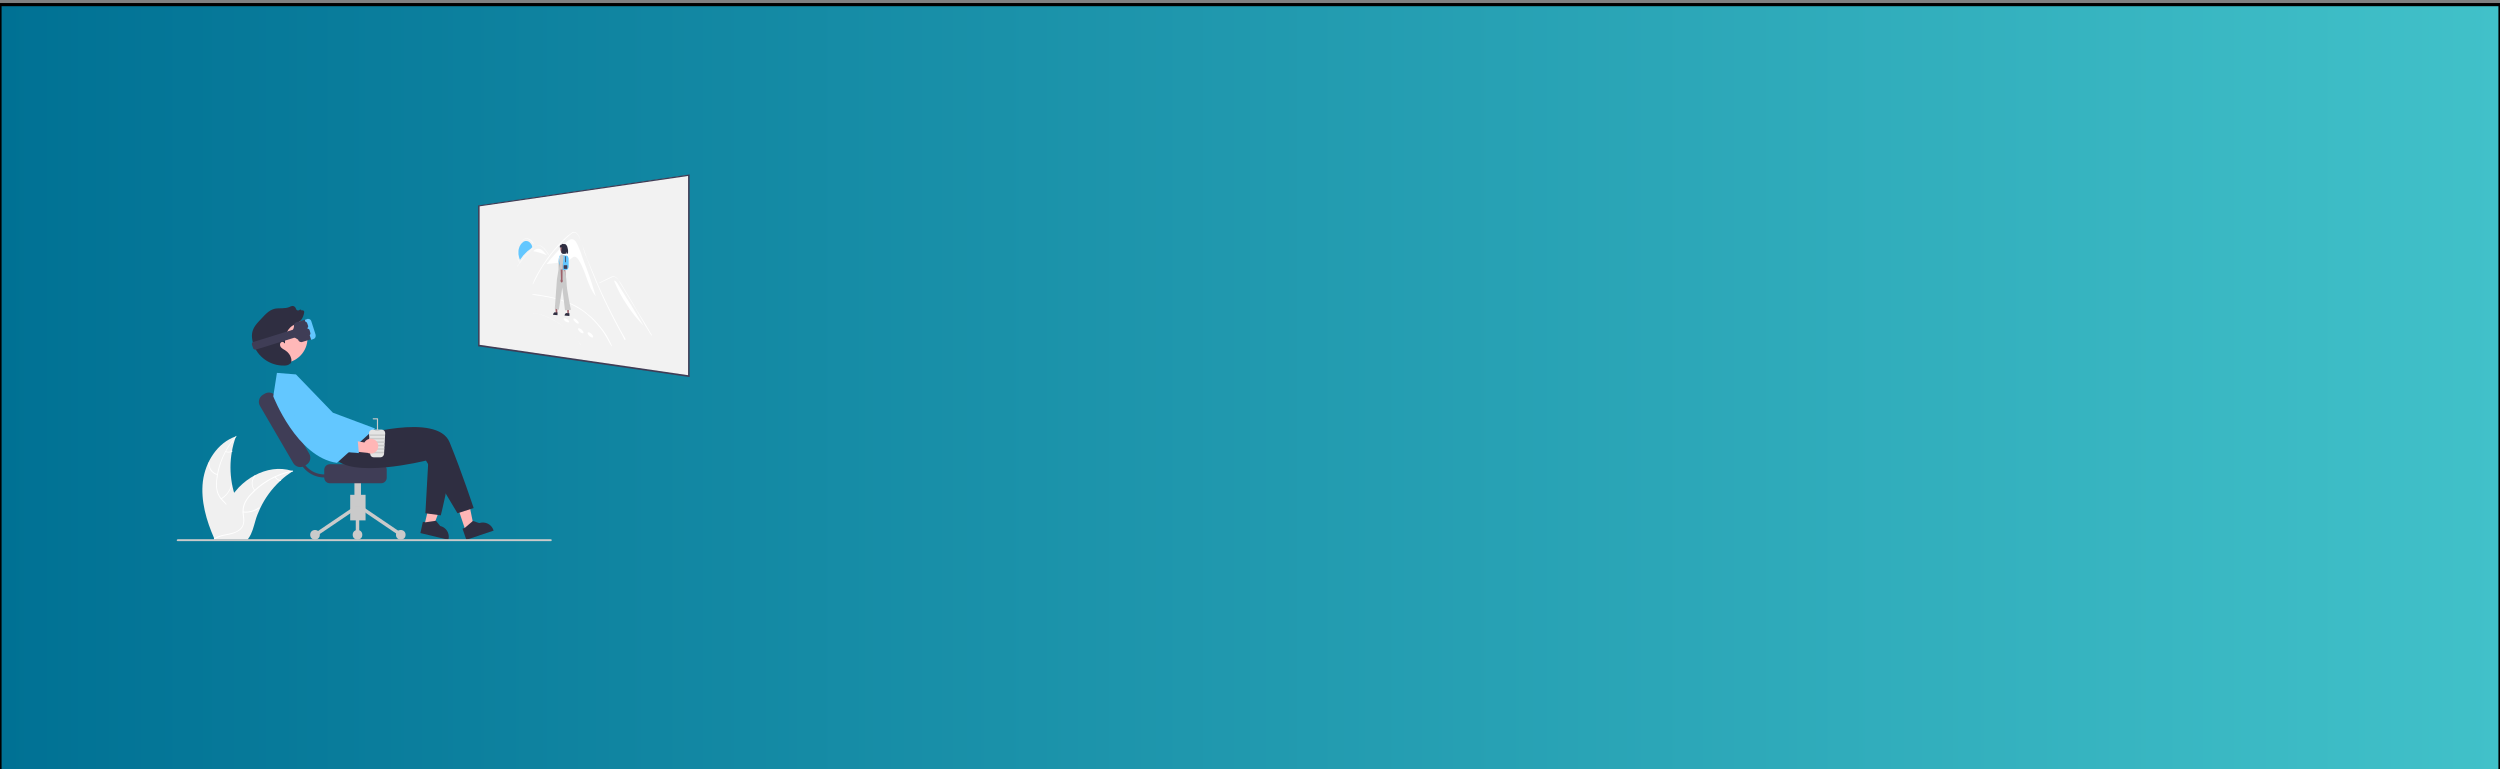 <?xml version="1.0" encoding="utf-8"?>
<!-- Generator: Adobe Illustrator 24.0.1, SVG Export Plug-In . SVG Version: 6.00 Build 0)  -->
<svg version="1.1" id="Layer_1" xmlns="http://www.w3.org/2000/svg" xmlns:xlink="http://www.w3.org/1999/xlink" x="0px" y="0px"
	 viewBox="0 0 1300 400" style="enable-background:new 0 0 1300 400;" xml:space="preserve">
<rect x="0" y="0" width="1300" height="400" fill="#808080" stroke="none"/>
<style type="text/css">
	.st0{fill:url(#SVGID_1_);stroke:#000000;stroke-width:1.645;stroke-miterlimit:10;}
	.st1{fill:#F0F0F0;}
	.st2{fill:#FFFFFF;}
	.st3{fill:#FFB6B6;}
	.st4{fill:#2F2E41;}
	.st5{fill:#CACACA;}
	.st6{fill:#3F3D56;}
	.st7{fill:#63C7FF;}
	.st8{fill:#FFB8B8;}
	.st9{fill:#E4E4E4;}
	.st10{fill:#F2F2F2;}
	.st11{fill:#9E616A;}
	.st12{opacity:0.2;enable-background:new    ;}
</style>
<linearGradient id="SVGID_1_" gradientUnits="userSpaceOnUse" x1="0" y1="594.371" x2="1300" y2="594.371" gradientTransform="matrix(1 0 0 1 0 -392)">
	<stop  offset="0" style="stop-color:#007194"/>
	<stop  offset="1" style="stop-color:#41C1C9"/>
</linearGradient>
<rect y="2.4" class="st0" width="1300" height="400"/>
<path class="st1" d="M105.5,250.3c1.3-10.1,7.5-20.1,17.2-23.4c-3.8,10.4-3.8,21.9,0,32.3c1.5,4,3.6,8.3,2.2,12.4
	c-0.9,2.5-3,4.5-5.4,5.7c-2.4,1.2-5,1.8-7.6,2.3l-0.5,0.4C107.3,270.7,104.3,260.4,105.5,250.3z"/>
<path class="st2" d="M122.9,227c-5.6,6.3-9.1,14.2-10,22.7c-0.2,1.8-0.2,3.6,0.2,5.4c0.4,1.7,1.3,3.3,2.5,4.6
	c1.1,1.2,2.4,2.3,3.2,3.8c0.8,1.5,0.9,3.3,0.3,5c-0.7,2-2.1,3.7-3.5,5.2c-1.6,1.7-3.2,3.5-3.9,5.8c-0.1,0.3-0.5,0.1-0.4-0.1
	c1.2-4,5-6.3,6.9-9.9c0.9-1.7,1.2-3.6,0.4-5.4c-0.7-1.6-2-2.7-3.2-3.9c-1.2-1.2-2.1-2.8-2.6-4.4c-0.4-1.8-0.6-3.6-0.4-5.4
	c0.3-4.1,1.3-8.1,2.9-11.9c1.8-4.3,4.3-8.3,7.4-11.8C122.8,226.5,123.1,226.8,122.9,227L122.9,227z"/>
<path class="st2" d="M113,247c-2.9-0.7-4.8-3.4-4.6-6.3c0-0.3,0.5-0.3,0.5,0c-0.2,2.7,1.6,5.2,4.3,5.9
	C113.4,246.6,113.3,247,113,247L113,247z"/>
<path class="st2" d="M114.9,259.2c2.5-1.5,4.4-3.9,5.2-6.7c0.1-0.3,0.5-0.1,0.4,0.1c-0.9,2.9-2.8,5.4-5.4,7
	C114.8,259.7,114.6,259.3,114.9,259.2L114.9,259.2z"/>
<path class="st2" d="M117.4,234.6c1,0.5,2.3,0.4,3.2-0.2c0.2-0.2,0.4,0.3,0.2,0.4c-1.1,0.7-2.4,0.7-3.6,0.2c-0.1,0-0.2-0.2-0.1-0.3
	C117.1,234.6,117.3,234.6,117.4,234.6L117.4,234.6z"/>
<path class="st1" d="M152.3,245c-0.2,0.1-0.3,0.2-0.5,0.3c-2,1.3-4,2.8-5.8,4.5c-0.1,0.1-0.3,0.3-0.4,0.4c-4.3,4-7.8,8.8-10.3,14.1
	c-1,2.1-1.9,4.3-2.5,6.5c-0.9,3.1-1.7,6.5-3.5,9c-0.2,0.3-0.4,0.5-0.6,0.8H112c0,0-0.1,0-0.1-0.1l-0.7,0c0-0.1,0.1-0.2,0.1-0.4
	c0-0.1,0-0.1,0-0.2c0,0,0-0.1,0-0.1c0,0,0,0,0,0c0,0,0-0.1,0-0.1c0.2-0.7,0.3-1.4,0.5-2c0,0,0,0,0,0c1.4-5.2,3.2-10.3,5.7-15
	c0.1-0.1,0.2-0.3,0.2-0.4c1.2-2.1,2.5-4.1,4-6c0.8-1,1.7-2,2.6-3c2.4-2.4,5.1-4.5,8.1-6.1c6-3.2,12.9-4.4,19.3-2.4
	C151.9,244.9,152.1,244.9,152.3,245z"/>
<path class="st2" d="M152.2,245.2c-8.3,1.6-15.9,5.9-21.6,12.1c-1.3,1.3-2.3,2.8-3.1,4.5c-0.7,1.6-1,3.4-0.8,5.2
	c0.2,1.6,0.5,3.3,0.2,5c-0.3,1.7-1.3,3.2-2.8,4.1c-1.8,1.2-3.9,1.7-5.9,2.1c-2.3,0.4-4.7,0.9-6.6,2.3c-0.2,0.2-0.5-0.2-0.3-0.4
	c3.3-2.5,7.8-2,11.5-3.7c1.7-0.8,3.2-2.2,3.6-4.1c0.4-1.7,0-3.4-0.2-5.1c-0.2-1.7,0-3.5,0.6-5.1c0.7-1.7,1.7-3.2,2.9-4.6
	c2.7-3.1,5.9-5.7,9.4-7.8c4-2.4,8.4-4.1,13-5C152.5,244.7,152.5,245.1,152.2,245.2L152.2,245.2z"/>
<path class="st2" d="M132.3,255.1c-1.9-2.3-1.8-5.6,0.1-7.8c0.2-0.2,0.5,0.1,0.3,0.3c-1.8,2.1-1.9,5.2-0.1,7.3
	C132.9,255.1,132.5,255.4,132.3,255.1L132.3,255.1z"/>
<path class="st2" d="M126.5,266c2.9,0.3,5.8-0.5,8.2-2.2c0.2-0.2,0.5,0.2,0.3,0.4c-2.5,1.8-5.5,2.6-8.5,2.3
	C126.1,266.5,126.2,266,126.5,266z"/>
<path class="st2" d="M143.3,247.9c0.5,1,1.5,1.7,2.7,1.8c0.3,0,0.2,0.5-0.1,0.4c-1.3-0.1-2.4-0.9-3-2c-0.1-0.1,0-0.2,0.1-0.3
	C143.1,247.8,143.2,247.8,143.3,247.9L143.3,247.9z"/>
<polygon class="st3" points="242.1,276 246.5,274.5 242.9,256.8 236.4,259 "/>
<path class="st4" d="M240.5,274.9l1.2-0.4l4.2-3.6l3.3,1.1l0,0c3.1-1,6.4,0.6,7.4,3.7l0.1,0.2l-14.2,4.8L240.5,274.9z"/>
<polygon class="st3" points="220.7,273.1 225.2,274.2 231.5,257.2 224.8,255.6 "/>
<path class="st4" d="M219.9,271.3l1.3,0.3l5.5-0.8l2.2,2.7l0,0c3.1,0.7,5.1,3.9,4.3,7l0,0.2l-14.6-3.5L219.9,271.3z"/>
<rect x="182.1" y="257.3" class="st5" width="8" height="13.3"/>
<rect x="197.8" y="260" transform="matrix(0.561 -0.828 0.828 0.561 -137.616 283.572)" class="st5" width="1.8" height="23.2"/>
<rect x="161.8" y="270.7" transform="matrix(0.828 -0.561 0.561 0.828 -122.611 144.209)" class="st5" width="23.2" height="1.8"/>
<circle class="st5" cx="208.4" cy="278.1" r="2.5"/>
<circle class="st5" cx="185.9" cy="278.1" r="2.5"/>
<circle class="st5" cx="163.8" cy="278.1" r="2.5"/>
<rect x="185" y="265.1" class="st5" width="1.8" height="13"/>
<rect x="184.3" y="245.7" class="st5" width="3.4" height="17.6"/>
<path class="st6" d="M168.6,248.4v-4.1c0-1.6,1.3-2.9,2.9-2.9h26.7c1.6,0,2.9,1.3,2.9,2.9v4.1c0,1.6-1.3,2.9-2.9,2.9h-26.7
	C169.9,251.3,168.6,250,168.6,248.4z"/>
<path class="st6" d="M152.5,240.8l-17.3-29.7c-1.2-2-0.5-4.6,1.5-5.8l1-0.6c2-1.2,4.6-0.5,5.8,1.5l17.3,29.7c1.2,2,0.5,4.6-1.5,5.8
	l-1,0.6C156.2,243.5,153.7,242.8,152.5,240.8z"/>
<path class="st6" d="M168.7,248.3c-7.8,0-14.1-6.3-14.1-14.1h1.5c0,6.9,5.6,12.5,12.6,12.5c2.6,0,5.1-0.8,7.2-2.3l0.9,1.2
	C174.5,247.4,171.6,248.3,168.7,248.3z"/>
<path class="st4" d="M184.7,227c0,0,42.6-12.9,49.1,3s12.5,34.2,12.5,34.2l-8.4,2.7l-16.4-27.4c0,0-39.4,9.9-47.7-1.7L184.7,227z"/>
<path class="st7" d="M153.9,194.7l-9.9-0.8l-1.9,12.2c0,0,12.2,31.6,33.1,34.6l19.8-17.9l-21.9-8.2L153.9,194.7z"/>
<circle class="st8" cx="147" cy="175.9" r="12.9"/>
<path class="st4" d="M150.6,189.3c-0.6,0.5-1.5,0.8-2.7,0.8c-7.4,0.2-14.1-4.5-16.3-11.6c-0.5-1.7-1-4.3-0.1-6.8
	c0.6-1.8,1.9-3.3,3-4.5c1-1.1,2-2.2,3-3.2c1.2-1.2,2.7-2.6,4.5-3.2c1.3-0.5,2.8-0.5,4.2-0.5c0.5,0,1,0,1.5-0.1
	c1.2,0,2.4-0.3,3.5-0.9c0.5-0.2,1-0.3,1.5-0.1c0.5,0.2,0.9,0.6,1.1,1.1c0.2,0.5,0.3,0.9,0.9,1.1c0.4,0.1,0.8,0,1.1-0.3
	c0.2-0.1,0.4-0.2,0.6-0.1c0.2,0.1,0.4,0.2,0.4,0.4l0,0.1c0.2-0.2,0.5-0.2,0.8-0.1c0.4,0.1,0.6,0.5,0.6,0.9c-0.2,1.6-0.8,3.1-1.8,4.3
	c-0.7,0.8-1.5,1.5-2.5,2.1l-0.2,0.1l-0.1-0.2c-4.3,1.6-5.6,6.1-5.4,9.8l-0.4,0.1c-0.1-0.2-0.2-0.5-0.4-0.6c-0.3-0.2-0.6-0.2-0.8-0.1
	c-0.6,0.2-1,0.7-1,1.3c0,0.6,0.2,1.2,0.6,1.6c0.4,0.4,1,0.8,1.5,1.1c0.3,0.1,0.5,0.3,0.8,0.5c1.4,0.9,2.5,2.4,2.9,4
	c0.2,0.8,0.3,1.8-0.3,2.7C150.9,189,150.7,189.1,150.6,189.3z"/>
<path class="st4" d="M235.4,234.9c-2,17.1-6.2,33.1-6.2,33.1l-8-1.1l1.8-32.3"/>
<path class="st6" d="M156.7,177.9c-0.8,0-1.5-0.5-1.7-1.3c-5.2-2.7-2.4-4.6-2.1-6.8c-0.3-0.9,0.2-1.9,1.2-2.2c0,0,0,0,0,0l5.3-1.6
	c0.9-0.3,1.9,0.2,2.2,1.2l2.1,6.8c0.3,0.9-0.2,1.9-1.2,2.2l-5.3,1.6C157.1,177.9,156.9,177.9,156.7,177.9z"/>
<path class="st7" d="M160.2,165.8c0.8,0,1.5,0.5,1.7,1.3l2.2,6.9c0.1,0.5,0.1,1-0.1,1.4c-0.2,0.4-0.6,0.8-1,0.9l-1.2,0.4l-3.3-10.4
	l1.2-0.4C159.8,165.8,160,165.8,160.2,165.8z"/>
<path class="st6" d="M132.7,181.8c-0.5,0-1-0.3-1.1-0.8l-0.6-1.8c-0.2-0.6,0.2-1.3,0.8-1.4c0,0,0,0,0,0l23.9-7.4
	c0.6-0.2,1.3,0.2,1.4,0.8c0,0,0,0,0,0l0.6,1.8c0.2,0.6-0.2,1.3-0.8,1.4l-23.9,7.4C133,181.8,132.9,181.8,132.7,181.8z"/>
<path class="st9" d="M197.9,237.8h-3.6c-1,0-1.7-0.7-1.8-1.7l-0.6-10.8c-0.1-1,0.7-1.8,1.7-1.9c0,0,0.1,0,0.1,0h4.8
	c1,0,1.8,0.8,1.8,1.8c0,0,0,0.1,0,0.1l-0.6,10.8C199.6,237,198.8,237.8,197.9,237.8z"/>
<polygon class="st5" points="200.2,225.9 200.1,226.7 192.1,226.7 192.1,225.9 "/>
<polygon class="st5" points="200.1,227.7 200,228.5 192.2,228.5 192.2,227.7 "/>
<polygon class="st5" points="200,229.5 199.9,230.3 192.3,230.3 192.3,229.5 "/>
<polygon class="st5" points="199.9,231.3 199.8,232.1 192.4,232.1 192.4,231.3 "/>
<polygon class="st5" points="199.8,233.1 199.7,233.9 192.5,233.9 192.5,233.1 "/>
<polygon class="st5" points="199.7,234.9 199.6,235.7 192.6,235.7 192.6,234.9 "/>
<ellipse class="st5" cx="196.2" cy="223.8" rx="1.3" ry="0.3"/>
<path class="st5" d="M196.3,224.1c-0.2,0-0.3-0.1-0.3-0.3v0v-5.7h-1.9c-0.2,0-0.3-0.1-0.3-0.3c0-0.2,0.1-0.3,0.3-0.3h2.2
	c0.2,0,0.3,0.1,0.3,0.3v0v6C196.6,224,196.5,224.1,196.3,224.1C196.3,224.1,196.3,224.1,196.3,224.1z"/>
<path class="st3" d="M195.3,229c-1.6-1.3-4-1.1-5.4,0.5c-0.1,0.2-0.3,0.4-0.4,0.6l-13.4-2.4l2.8,6.5l12.3,1.3
	c1.9,0.9,4.2,0.1,5.1-1.8C197.1,232.1,196.7,230.1,195.3,229L195.3,229z"/>
<path class="st7" d="M186.6,235.6l-24.5-1.9l0-0.1c-0.1-0.2-9.4-17.8-10.8-21.8c-0.9-2.4-0.8-5.1,0-7.5l0-0.1l0.1,0
	c2.3-1.3,5.3-0.9,7.1,1.1c4.2,4.7,7.3,10.2,9,16.3l1,3.4l17.5,3.9L186.6,235.6z"/>
<path id="af4baad4-c88d-44ba-bf25-f9ac1002d243-406" class="st10" d="M249,107L358.2,91v104.6L249,179.7V107z"/>
<path class="st6" d="M358.6,196.1l-110-16v-73.3l110-16.1V196.1z M249.4,179.3l108.4,15.8V91.5l-108.4,15.8V179.3z"/>
<path id="ff4ff120-a9b9-45f5-a9d3-5a86b5774f09-407" class="st2" d="M300.6,127.9c-0.2-0.4-0.3-0.7-0.5-1.1c-0.2-0.4-0.4-0.7-0.6-1
	c-0.2-0.3-0.4-0.6-0.7-0.8c-0.2-0.2-0.5-0.4-0.8-0.5c-0.3-0.1-0.7-0.1-1-0.1c-0.4,0.1-0.7,0.2-1,0.4c-0.3,0.2-0.7,0.4-1,0.7
	c-0.3,0.3-0.6,0.6-0.9,0.9c-0.9,0.9-1.7,1.7-2.6,2.6c-0.8,0.9-1.7,1.8-2.5,2.7c-0.8,0.9-1.6,1.8-2.4,2.7c-0.8,0.9-1.5,1.8-2.3,2.8
	l0,0.1l1.8-0.2l1.8-0.2l1.8-0.2l1.8-0.2c0.4-0.1,0.9-0.1,1.3-0.2c0.5-0.1,0.9-0.2,1.3-0.3c0.5-0.1,0.9-0.3,1.3-0.5
	c0.4-0.2,0.9-0.5,1.3-0.8c0.2-0.1,0.3-0.3,0.5-0.4c0.2-0.1,0.3-0.3,0.5-0.4c0.2-0.1,0.3-0.2,0.5-0.3c0.2-0.1,0.3-0.1,0.5-0.1
	c0.2,0,0.4,0,0.6,0.1c0.2,0.1,0.4,0.2,0.6,0.4c0.2,0.2,0.4,0.4,0.5,0.5c0.2,0.2,0.3,0.4,0.5,0.7c0.9,1.4,1.7,2.9,2.3,4.5
	c0.7,1.6,1.3,3.3,1.9,5c0.6,1.7,1.3,3.4,2,5c0.7,1.5,1.6,3,2.7,4.3c-0.7-2.3-1.4-4.6-2.1-6.8c-0.7-2.2-1.5-4.4-2.3-6.6
	c-0.8-2.2-1.6-4.3-2.4-6.4C302.3,131.9,301.5,129.9,300.6,127.9L300.6,127.9z"/>
<path id="aabaacff-0bee-43d0-a5f7-3609016c3fe5-408" class="st7" d="M276.8,128.5L276.8,128.5L276.8,128.5L276.8,128.5l-0.1,0.1
	c-0.1,0.1-0.1,0.1-0.2,0.2c-0.1,0.1-0.1,0.1-0.2,0.2c-0.1,0.1-0.1,0.1-0.2,0.2l-0.2,0.2c-0.1,0.1-0.2,0.2-0.4,0.3
	c-0.1,0.1-0.2,0.2-0.4,0.3c-0.1,0.1-0.2,0.2-0.4,0.3c-0.1,0.1-0.2,0.2-0.4,0.3c-0.2,0.2-0.5,0.5-0.7,0.7c-0.2,0.2-0.5,0.5-0.7,0.7
	c-0.2,0.2-0.4,0.5-0.7,0.7c-0.2,0.3-0.4,0.5-0.6,0.8c-0.1,0.1-0.2,0.3-0.3,0.4c-0.1,0.1-0.2,0.3-0.3,0.4c-0.1,0.1-0.2,0.3-0.3,0.4
	c-0.1,0.1-0.2,0.3-0.3,0.4l0,0l0,0l0,0l0,0l0,0l0,0l0,0l0,0c-0.2-0.4-0.4-0.9-0.5-1.4c-0.1-0.5-0.2-1-0.3-1.5c0-0.5,0-1.1,0-1.6
	c0-0.5,0.1-1,0.3-1.6c0.1-0.5,0.3-0.9,0.6-1.4c0.2-0.4,0.5-0.8,0.8-1.1c0.3-0.3,0.6-0.6,0.9-0.8c0.3-0.2,0.7-0.3,1-0.4
	c0.4,0,0.7,0,1.1,0.1c0.4,0.1,0.7,0.3,1,0.5c0.3,0.3,0.6,0.6,0.8,0.9c0.3,0.4,0.5,0.8,0.6,1.3l0,0l0,0l0,0l0,0l0,0.1l0,0.1
	L276.8,128.5L276.8,128.5z"/>
<path id="bb114f98-b27e-4f6c-8dcb-dec1941c81cb-409" class="st2" d="M277.2,162.8c0.4,0,0.8,0.1,1.2,0.2c0.4,0.1,0.8,0.1,1.2,0.2
	c0.4,0.1,0.8,0.2,1.2,0.3s0.8,0.2,1.2,0.4c1.3,0.4,2.5,0.9,3.7,1.5c1.3,0.6,2.5,1.3,3.7,2c1.3,0.8,2.5,1.7,3.7,2.6
	c1.3,1,2.5,2.1,3.6,3.2c0.4,0.4,0.8,0.8,1.2,1.2s0.8,0.8,1.2,1.2c0.4,0.4,0.8,0.9,1.1,1.3c0.4,0.4,0.7,0.9,1.1,1.4l0.1,0.2l0.1,0.2
	l0.1,0.2l0.1,0.2c0,0,0.1,0,0.1,0.1c0,0,0.1,0,0.1,0c0,0,0-0.1,0-0.1c0,0,0-0.1,0-0.1c-0.4-0.5-0.7-0.9-1.1-1.4
	c-0.4-0.5-0.8-0.9-1.1-1.3c-0.4-0.4-0.8-0.9-1.2-1.3c-0.4-0.4-0.8-0.8-1.2-1.2c-0.4-0.4-0.8-0.8-1.2-1.2c-0.4-0.4-0.8-0.7-1.2-1.1
	c-0.4-0.4-0.8-0.7-1.2-1s-0.8-0.7-1.2-1c-0.4-0.3-0.8-0.6-1.2-0.9c-0.4-0.3-0.8-0.6-1.2-0.8c-0.4-0.3-0.8-0.5-1.2-0.8
	c-0.4-0.2-0.8-0.5-1.2-0.7c-0.4-0.2-0.8-0.4-1.2-0.6c-0.4-0.2-0.8-0.4-1.2-0.6c-0.4-0.2-0.8-0.4-1.2-0.5c-0.4-0.2-0.8-0.3-1.2-0.5
	c-0.4-0.1-0.8-0.3-1.2-0.4c-0.4-0.1-0.8-0.2-1.2-0.3c-0.4-0.1-0.8-0.2-1.2-0.3c-0.4-0.1-0.8-0.1-1.2-0.2l-0.2,0l-0.2,0l-0.2,0
	l-0.2,0c0,0,0,0,0,0c0,0,0,0,0,0c0,0,0,0,0,0c0,0,0,0,0,0.1C277.1,162.7,277.1,162.7,277.2,162.8
	C277.1,162.8,277.1,162.8,277.2,162.8C277.1,162.8,277.1,162.8,277.2,162.8C277.2,162.8,277.2,162.8,277.2,162.8L277.2,162.8z"/>
<path id="e686dcc4-3a5c-45d7-a372-f96757b2bc76-410" class="st2" d="M276.8,153.3c0.7,0.1,1.4,0.2,2.2,0.3c0.7,0.1,1.5,0.2,2.2,0.3
	c0.7,0.1,1.5,0.2,2.2,0.4c0.8,0.1,1.5,0.3,2.3,0.4c0.8,0.2,1.5,0.3,2.3,0.5c0.8,0.2,1.6,0.4,2.3,0.6c0.8,0.2,1.6,0.5,2.4,0.8
	c0.8,0.3,1.6,0.6,2.4,0.9c0.7,0.3,1.4,0.6,2.1,0.9c0.7,0.3,1.4,0.7,2.1,1.1c0.7,0.4,1.4,0.8,2.1,1.2c0.7,0.4,1.4,0.9,2.1,1.4
	c0.7,0.5,1.3,1,1.9,1.5s1.3,1.1,1.9,1.7c0.6,0.6,1.2,1.2,1.8,1.8c0.6,0.6,1.2,1.3,1.8,2c0.6,0.7,1.1,1.4,1.7,2.1
	c0.5,0.7,1.1,1.5,1.6,2.3c0.5,0.8,1,1.6,1.5,2.5c0.5,0.9,0.9,1.7,1.4,2.6c0.1,0.1,0.1,0.2,0.2,0.3s0.1,0.2,0.2,0.3
	c0.1,0.1,0.1,0.2,0.2,0.3s0.1,0.2,0.2,0.4c0,0,0,0.1,0.1,0.1c0,0,0.1,0,0.1,0c0,0,0.1-0.1,0.1-0.1c0,0,0-0.1,0-0.1
	c-0.4-0.9-0.8-1.8-1.3-2.7c-0.5-0.9-0.9-1.7-1.4-2.6c-0.5-0.8-1-1.6-1.6-2.4c-0.5-0.8-1.1-1.5-1.7-2.2c-0.6-0.7-1.2-1.4-1.8-2.1
	c-0.6-0.7-1.2-1.3-1.8-1.9c-0.6-0.6-1.2-1.2-1.9-1.7s-1.3-1.1-1.9-1.6c-0.7-0.5-1.4-1-2-1.5c-0.7-0.5-1.4-0.9-2-1.3
	c-0.7-0.4-1.4-0.8-2.1-1.1c-0.7-0.4-1.4-0.7-2.1-1c-0.8-0.3-1.6-0.7-2.4-1c-0.8-0.3-1.6-0.6-2.4-0.8c-0.8-0.3-1.6-0.5-2.3-0.7
	c-0.8-0.2-1.6-0.4-2.3-0.6c-0.8-0.2-1.5-0.3-2.3-0.5c-0.8-0.1-1.5-0.3-2.3-0.4c-0.8-0.1-1.5-0.2-2.2-0.4c-0.7-0.1-1.5-0.2-2.2-0.3
	l-0.3,0l-0.3,0l-0.3,0l-0.3,0c0,0-0.1,0-0.1,0c0,0,0,0.1,0,0.1C276.7,153.1,276.7,153.2,276.8,153.3
	C276.7,153.2,276.8,153.3,276.8,153.3z"/>
<path id="b63e2850-e30b-4f93-aa42-78b25661d067-411" class="st2" d="M324.8,176.8c-0.1-0.2-0.2-0.4-0.3-0.6
	c-0.1-0.2-0.2-0.4-0.3-0.6c-0.1-0.2-0.2-0.4-0.3-0.6c-0.1-0.2-0.2-0.4-0.3-0.6c-0.9-1.7-1.8-3.3-2.7-5c-0.9-1.7-1.7-3.3-2.6-5
	c-0.8-1.6-1.7-3.3-2.5-5c-0.8-1.6-1.6-3.3-2.4-5c-0.5-1.1-1-2.2-1.5-3.4c-0.5-1.1-1-2.2-1.5-3.4c-0.5-1.1-1-2.2-1.4-3.4
	c-0.5-1.1-0.9-2.2-1.4-3.4c-0.2-0.5-0.4-1.1-0.6-1.6c-0.2-0.5-0.4-1.1-0.6-1.6c-0.2-0.5-0.4-1.1-0.6-1.6c-0.2-0.5-0.4-1.1-0.6-1.6
	c-0.2-0.4-0.3-0.8-0.5-1.2c-0.2-0.4-0.3-0.8-0.5-1.2c-0.2-0.4-0.3-0.8-0.4-1.2c-0.1-0.4-0.3-0.8-0.4-1.2c0-0.1-0.1-0.2-0.1-0.4
	c0-0.1-0.1-0.2-0.1-0.4s-0.1-0.2-0.1-0.4l-0.1-0.4c-0.1-0.3-0.2-0.6-0.3-0.8c-0.1-0.3-0.2-0.6-0.3-0.8c-0.1-0.3-0.2-0.6-0.3-0.8
	c-0.1-0.3-0.2-0.5-0.3-0.8c-0.1-0.3-0.2-0.6-0.4-0.9c-0.1-0.3-0.3-0.6-0.4-0.9c-0.1-0.3-0.3-0.6-0.5-0.8c-0.2-0.2-0.4-0.5-0.6-0.7
	c-0.1-0.1-0.2-0.2-0.3-0.2c-0.1-0.1-0.2-0.1-0.3-0.2c-0.1-0.1-0.2-0.1-0.3-0.1c-0.1,0-0.2,0-0.3-0.1c-0.2,0-0.3,0-0.5,0.1
	c-0.2,0-0.3,0.1-0.5,0.2c-0.2,0.1-0.3,0.2-0.5,0.3c-0.1,0.1-0.3,0.2-0.4,0.3c-1,0.9-2.1,1.7-3,2.7c-1,0.9-1.9,1.9-2.9,2.9
	c-0.9,1-1.8,2-2.7,3c-0.9,1-1.7,2.1-2.5,3.2c-0.8,1.1-1.6,2.2-2.4,3.3c-0.8,1.1-1.5,2.3-2.2,3.5c-0.7,1.2-1.4,2.4-2,3.6
	c-0.6,1.2-1.3,2.5-1.9,3.7c0,0,0,0.1-0.1,0.1c0,0-0.1,0-0.1,0c0,0,0-0.1,0-0.1c0,0,0-0.1,0-0.1c0.1-0.2,0.1-0.3,0.2-0.5
	c0.1-0.2,0.1-0.3,0.2-0.5c0.1-0.2,0.1-0.3,0.2-0.5c0.1-0.2,0.1-0.3,0.2-0.5c0.9-1.9,1.9-3.7,3-5.5c1.1-1.8,2.2-3.5,3.4-5.2
	c1.2-1.7,2.4-3.3,3.8-4.9c1.3-1.6,2.7-3.1,4.1-4.5c0.2-0.2,0.5-0.5,0.7-0.7s0.5-0.5,0.7-0.7c0.3-0.2,0.5-0.5,0.8-0.7
	c0.3-0.2,0.5-0.5,0.8-0.7c0.1-0.1,0.3-0.2,0.4-0.3c0.1-0.1,0.3-0.2,0.4-0.3c0.1-0.1,0.3-0.2,0.4-0.3c0.1-0.1,0.3-0.2,0.4-0.3
	c0.1-0.1,0.3-0.2,0.4-0.3c0.1-0.1,0.3-0.2,0.4-0.3c0.1-0.1,0.3-0.1,0.4-0.2c0.1,0,0.3-0.1,0.4-0.1c0.5,0,1,0.1,1.4,0.4
	c0.4,0.4,0.8,0.8,1.1,1.3c0.3,0.6,0.6,1.2,0.8,1.8c0.2,0.6,0.5,1.2,0.6,1.8c0.1,0.2,0.1,0.3,0.2,0.5c0.1,0.2,0.1,0.3,0.2,0.5
	c0.1,0.2,0.1,0.3,0.2,0.5s0.1,0.3,0.2,0.5c0.2,0.7,0.5,1.3,0.7,2s0.5,1.3,0.7,2c0.2,0.7,0.5,1.3,0.7,2s0.5,1.3,0.8,2
	c0.2,0.4,0.3,0.8,0.5,1.2c0.2,0.4,0.3,0.8,0.5,1.2c0.2,0.4,0.3,0.8,0.5,1.2c0.2,0.4,0.3,0.8,0.5,1.2c0.5,1.3,1,2.5,1.6,3.8
	c0.5,1.3,1.1,2.5,1.6,3.8c0.6,1.3,1.1,2.5,1.7,3.8c0.6,1.3,1.2,2.6,1.8,3.8c0.8,1.7,1.6,3.4,2.5,5.1c0.8,1.7,1.7,3.4,2.6,5.1
	c0.9,1.7,1.8,3.4,2.7,5.1c0.9,1.7,1.9,3.4,2.9,5.1c0,0,0,0.1,0,0.1c0,0,0,0.1,0,0.1C325,176.8,325,176.9,324.8,176.8
	C324.9,176.9,324.9,176.8,324.8,176.8z"/>
<path id="be6f29ee-45a1-4b5e-b111-fe61a3bc9058-412" class="st2" d="M285.3,132.1l-0.1-0.1l-0.1-0.1l-0.1-0.1l-0.1-0.1
	c-0.2-0.3-0.4-0.7-0.7-1c-0.2-0.3-0.5-0.7-0.7-1c-0.2-0.3-0.5-0.6-0.8-0.8c-0.3-0.2-0.5-0.5-0.8-0.7c-0.1-0.1-0.3-0.2-0.4-0.2
	c-0.1-0.1-0.3-0.1-0.4-0.2c-0.1,0-0.3-0.1-0.5-0.1c-0.2,0-0.3,0-0.5,0c-0.2,0-0.3,0-0.5,0.1c-0.2,0-0.3,0.1-0.5,0.1
	c-0.2,0.1-0.3,0.1-0.5,0.2c-0.2,0.1-0.3,0.2-0.4,0.3c-0.1,0-0.1,0.1-0.2,0.1c-0.1,0-0.1,0.1-0.2,0.1c-0.1,0.1-0.1,0.1-0.2,0.2
	c-0.1,0.1-0.1,0.1-0.2,0.2c-0.1,0.1-0.1,0.1-0.2,0.2s-0.1,0.1-0.2,0.2c-0.1,0.1-0.1,0.1-0.2,0.2l-0.2,0.2c-0.1,0.1-0.3,0.2-0.4,0.4
	c-0.1,0.1-0.3,0.2-0.4,0.4c-0.1,0.1-0.3,0.3-0.4,0.4c-0.1,0.1-0.3,0.3-0.4,0.4c-0.3,0.3-0.5,0.5-0.8,0.8s-0.5,0.5-0.8,0.8
	s-0.5,0.6-0.7,0.8c-0.2,0.3-0.5,0.6-0.7,0.9c-0.1,0.2-0.2,0.3-0.4,0.5c-0.1,0.2-0.2,0.3-0.4,0.5c-0.1,0.2-0.2,0.3-0.4,0.5
	c-0.1,0.2-0.2,0.3-0.4,0.5c-0.1,0.1-0.2,0.3-0.3,0.4s-0.2,0.3-0.3,0.4c-0.1,0.1-0.2,0.3-0.3,0.5c-0.1,0.2-0.2,0.3-0.3,0.5
	c0,0,0,0-0.1,0c0,0,0,0-0.1,0c0,0,0-0.1,0-0.1c0,0,0-0.1,0-0.1l0.1-0.1l0.1-0.1l0.1-0.1l0.1-0.1c0.1-0.1,0.2-0.2,0.2-0.3
	c0.1-0.1,0.2-0.2,0.2-0.3c0.1-0.1,0.2-0.2,0.2-0.3c0.1-0.1,0.2-0.2,0.2-0.3c0.1-0.2,0.3-0.4,0.4-0.6c0.2-0.2,0.3-0.4,0.5-0.6
	c0.2-0.2,0.3-0.4,0.5-0.6c0.2-0.2,0.3-0.4,0.5-0.6c0.2-0.3,0.5-0.6,0.7-0.9c0.3-0.3,0.5-0.6,0.8-0.8c0.3-0.3,0.5-0.5,0.8-0.8
	c0.3-0.3,0.5-0.5,0.8-0.8c0.1-0.1,0.3-0.3,0.4-0.4c0.1-0.1,0.3-0.3,0.4-0.4c0.1-0.1,0.3-0.2,0.4-0.4c0.1-0.1,0.3-0.2,0.4-0.4
	l0.1-0.1c0,0,0.1-0.1,0.1-0.1c0,0,0.1-0.1,0.1-0.1c0,0,0.1-0.1,0.1-0.1c0.1-0.1,0.2-0.2,0.3-0.2s0.2-0.1,0.3-0.2
	c0.1-0.1,0.2-0.1,0.3-0.2c0.1-0.1,0.2-0.1,0.3-0.2c0.1-0.1,0.3-0.2,0.5-0.2c0.2-0.1,0.3-0.1,0.5-0.1c0.2,0,0.3-0.1,0.5-0.1
	c0.2,0,0.3,0,0.5,0c0.2,0,0.3,0.1,0.5,0.1c0.2,0,0.3,0.1,0.4,0.2c0.1,0.1,0.3,0.1,0.4,0.2c0.1,0.1,0.3,0.2,0.4,0.3
	c0.3,0.2,0.6,0.5,0.8,0.8c0.3,0.3,0.5,0.6,0.8,0.9c0.2,0.3,0.5,0.7,0.7,1c0.2,0.4,0.5,0.7,0.7,1.1c0,0,0,0.1,0,0.1c0,0,0,0.1,0,0.1
	C285.4,132.2,285.4,132.2,285.3,132.1C285.3,132.2,285.3,132.2,285.3,132.1z"/>
<path id="f1703c2c-b32c-4f49-bbb5-823edaf9ca09-413" class="st2" d="M311.6,147.3l3.4-1.6l1.7-0.8c0.1-0.1,0.3-0.1,0.4-0.2
	c0.1-0.1,0.3-0.1,0.4-0.2c0.1-0.1,0.3-0.1,0.4-0.2c0.1-0.1,0.3-0.1,0.4-0.2c0.1,0,0.3-0.1,0.4-0.1c0.3,0,0.5,0,0.8,0
	c0.1,0,0.3,0.1,0.4,0.1c0.1,0.1,0.2,0.1,0.3,0.2c0.1,0.1,0.2,0.1,0.3,0.2c0.1,0.1,0.2,0.2,0.3,0.3c0.1,0.1,0.2,0.2,0.3,0.3
	c0.1,0.1,0.2,0.2,0.3,0.3c0.1,0.1,0.2,0.2,0.3,0.4c0.1,0.1,0.2,0.2,0.2,0.4c0.1,0.1,0.2,0.2,0.2,0.4c0.1,0.2,0.2,0.3,0.3,0.5
	c0.1,0.2,0.2,0.3,0.3,0.5l0.3,0.5l0.3,0.5c0.4,0.6,0.8,1.3,1.2,1.9s0.8,1.3,1.2,2c0.4,0.7,0.8,1.3,1.2,2c0.4,0.7,0.8,1.3,1.2,2
	c0.4,0.7,0.8,1.3,1.2,2c0.4,0.7,0.8,1.4,1.2,2c0.4,0.7,0.8,1.4,1.2,2.1c0.4,0.7,0.8,1.4,1.2,2.1c0.4,0.7,0.8,1.4,1.2,2.1
	c0.4,0.7,0.8,1.4,1.2,2.1c0.4,0.7,0.8,1.4,1.3,2.1s0.8,1.4,1.3,2.2l0.2,0.3l0.2,0.3l0.2,0.3l0.2,0.3c0,0,0.1,0.1,0.1,0.1
	c0,0,0.1,0,0.1,0c0,0,0.1-0.1,0.1-0.1c0,0,0-0.1,0-0.1c-0.4-0.7-0.9-1.5-1.3-2.2c-0.4-0.7-0.8-1.5-1.3-2.2c-0.4-0.7-0.8-1.4-1.3-2.2
	c-0.4-0.7-0.8-1.4-1.3-2.1c-0.4-0.7-0.8-1.4-1.3-2.1c-0.4-0.7-0.8-1.4-1.3-2.1c-0.4-0.7-0.8-1.4-1.2-2.1c-0.4-0.7-0.8-1.4-1.2-2.1
	c-0.4-0.7-0.8-1.4-1.2-2c-0.4-0.7-0.8-1.4-1.2-2c-0.4-0.7-0.8-1.3-1.2-2c-0.4-0.7-0.8-1.3-1.2-2l-0.3-0.5l-0.3-0.5l-0.3-0.5
	l-0.3-0.5c-0.1-0.1-0.2-0.3-0.3-0.4c-0.1-0.1-0.2-0.3-0.3-0.4c-0.1-0.1-0.2-0.3-0.3-0.4c-0.1-0.1-0.2-0.3-0.3-0.4
	c-0.2-0.2-0.3-0.5-0.5-0.7c-0.2-0.2-0.4-0.4-0.6-0.6c-0.2-0.2-0.4-0.3-0.7-0.4c-0.2-0.1-0.5-0.1-0.7-0.2c-0.1,0-0.3,0-0.4,0
	c-0.1,0-0.3,0.1-0.4,0.1c-0.1,0-0.3,0.1-0.4,0.1c-0.1,0.1-0.3,0.1-0.4,0.2l-0.4,0.2l-0.4,0.2l-0.4,0.2l-0.4,0.2l-3.4,1.7l-0.8,0.4
	c0,0-0.1,0.1-0.1,0.1c0,0,0,0.1,0,0.1C311.4,147.2,311.4,147.2,311.6,147.3C311.5,147.3,311.5,147.3,311.6,147.3z"/>
<path id="b0037319-74a5-4008-9317-45f3792eb6f0-414" class="st2" d="M277.5,126.7l-0.2,0.2c-0.3-0.6-0.7-1.1-1.1-1.6
	c-0.4-0.4-0.9-0.7-1.4-0.9c-0.5-0.2-1-0.2-1.5-0.2c-0.5,0.1-1,0.3-1.5,0.6c-0.5,0.4-0.9,0.8-1.3,1.3c-0.4,0.6-0.7,1.2-0.9,1.8
	c-0.3,0.7-0.4,1.4-0.5,2.1c-0.1,0.8-0.1,1.6-0.1,2.3c0,0.4,0.1,0.8,0.1,1.2c0.1,0.4,0.2,0.7,0.3,1.1c0.1,0.3,0.2,0.7,0.4,1
	c0.1,0.3,0.3,0.6,0.5,0.9l-0.1,0.2c-0.2-0.3-0.4-0.6-0.5-0.9c-0.2-0.3-0.3-0.7-0.4-1c-0.1-0.4-0.2-0.8-0.3-1.1
	c-0.1-0.4-0.1-0.8-0.1-1.2c-0.1-0.8,0-1.6,0.1-2.4c0.1-0.8,0.3-1.5,0.6-2.2c0.2-0.7,0.6-1.3,1-1.9c0.4-0.5,0.8-1,1.3-1.4
	c0.5-0.3,1-0.5,1.5-0.6c0.5-0.1,1.1,0,1.6,0.2c0.5,0.2,1,0.5,1.4,0.9C276.8,125.5,277.2,126.1,277.5,126.7z"/>
<path id="aafff38a-0033-470b-af8f-2720d14bfd24-415" class="st11" d="M293.6,146.2C293.5,146.2,293.5,146.2,293.6,146.2
	c-0.1-0.1-0.1-0.2-0.2-0.2c0,0,0-0.1-0.1-0.1c0-0.1,0-0.1,0-0.2c0-0.1,0-0.1,0-0.2c0-0.1,0-0.1,0-0.2c0,0,0-0.1,0-0.1
	c0,0,0-0.1,0.1-0.1l-0.7-9.5l1.1,0.1l0.3,9.4c0,0.1,0.1,0.1,0.1,0.2c0,0.1,0,0.2,0,0.3c0,0.1,0,0.2,0,0.3c0,0.1,0,0.2-0.1,0.2
	c0,0.1-0.1,0.1-0.1,0.2c0,0-0.1,0.1-0.2,0.1c-0.1,0-0.1,0-0.2,0C293.7,146.3,293.6,146.3,293.6,146.2z"/>
<path id="e5744499-f715-4e36-9399-61aee0985ddd-416" class="st4" d="M294.3,135.2l-0.3,3.2l0,1.9l-1.2,0.2l-0.2-1.6l-0.1-4.3
	c0-0.2,0-0.3,0-0.5c0-0.1,0.1-0.3,0.2-0.4c0.1-0.1,0.1-0.2,0.3-0.3c0.1-0.1,0.2-0.1,0.3-0.2l0,0c0.1,0,0.2,0,0.3,0
	c0.1,0,0.2,0.1,0.3,0.2c0.1,0.1,0.2,0.2,0.2,0.4c0.1,0.2,0.1,0.3,0.1,0.5L294.3,135.2z"/>
<path id="a9ca9720-7309-4a38-9680-36d71a5e15ab-417" class="st11" d="M289.7,162.9l-0.7,0l-0.3-4.1l1.1,0.1V162.9z"/>
<path id="bee5ad7f-ff29-4d45-ab11-22ff698eac35-418" class="st4" d="M289.9,163.9l-2.3-0.2v0c0-0.2,0-0.3,0.1-0.5
	c0-0.1,0.1-0.3,0.2-0.4c0.1-0.1,0.2-0.2,0.3-0.3c0.1-0.1,0.2-0.1,0.3-0.1l0,0l1.4,0.1L289.9,163.9z"/>
<path id="a21bf55f-1c38-45bb-a579-610ecd01da49-419" class="st11" d="M295.8,163.3l-0.7-0.1l-0.4-4.1l1.1,0.1L295.8,163.3z"/>
<path id="e08b6af7-be9b-47f0-ac97-9ea1ae8db3f0-420" class="st4" d="M296,164.3l-2.4-0.2v0c0-0.2,0-0.3,0.1-0.5
	c0-0.1,0.1-0.3,0.2-0.4c0.1-0.1,0.2-0.2,0.3-0.3c0.1-0.1,0.2-0.1,0.4-0.1l0,0l1.5,0.1V164.3z"/>
<path id="ec3ccaec-a5a5-4434-ae33-6511140caff3-421" class="st11" d="M292.9,127.2c0.2,0,0.4,0,0.6,0.1c0.2,0.1,0.4,0.3,0.5,0.5
	c0.2,0.2,0.3,0.5,0.3,0.7c0.1,0.3,0.1,0.6,0.1,0.9c0,0.3,0,0.6-0.1,0.9c-0.1,0.3-0.2,0.5-0.3,0.7c-0.1,0.2-0.3,0.4-0.5,0.5
	c-0.2,0.1-0.4,0.2-0.6,0.2c-0.2,0-0.4,0-0.6-0.2c-0.2-0.1-0.4-0.3-0.5-0.5c-0.2-0.2-0.3-0.5-0.3-0.7c-0.1-0.3-0.1-0.6-0.1-0.9
	c0-0.3,0-0.6,0.1-0.9c0.1-0.3,0.2-0.5,0.3-0.7c0.1-0.2,0.3-0.4,0.5-0.5C292.5,127.3,292.7,127.2,292.9,127.2z"/>
<path id="e036711a-3868-4837-b3a6-788b0ed04356-422" class="st5" d="M292.7,132.7l1.1,0.1l0,0c0.1,0.3,0.3,0.6,0.3,0.9
	c0.1,0.3,0.1,0.6,0.2,1c0,0.3,0,0.7,0,1c0,0.3-0.1,0.7-0.1,1l-0.8,3.5c0,0,0.1,0.2,0.2,0.6c0.1,0.4,0.3,0.9,0.4,1.5
	c0.1,0.6,0.3,1.3,0.4,2.1c0.1,0.8,0.2,1.6,0.2,2.3c0,1.2,0.2,2.4,0.3,3.6c0.2,1.5,0.5,3.2,0.8,4.8c0.3,1.6,0.6,3.1,0.8,4.2
	c0.2,1.1,0.4,1.8,0.4,1.8l-3.1,0.3l-1.4-11.9l-1.8,11.6l-2.1-0.6l1.1-15.2l0.8-5l0-2.5c0,0,0-0.1,0-0.3c0-0.3,0-0.5,0-0.8
	c0-0.3,0.1-0.7,0.1-1c0.1-0.3,0.2-0.7,0.4-1l1-2L292.7,132.7z"/>
<path id="bb8fbc15-773e-43e2-a398-6f49aea3cb57-423" class="st4" d="M291.1,128.7l2.3-0.1v-1.5c-0.1-0.1-0.3-0.1-0.4-0.2
	c-0.1,0-0.2-0.1-0.4-0.1c-0.1,0-0.2,0-0.3,0.1c-0.1,0.1-0.2,0.2-0.3,0.3c-0.1,0-0.3,0.1-0.4,0.1c-0.1,0.1-0.2,0.2-0.3,0.3
	c-0.1,0.1-0.2,0.3-0.2,0.5C291.1,128.4,291.1,128.6,291.1,128.7z"/>
<path id="bfd64cff-ffcf-41c5-9f43-f81c5f9489c0-424" class="st4" d="M293.5,126.9c0.3,0,0.7,0.1,0.9,0.4c0.3,0.3,0.4,0.6,0.6,1
	c0.1,0.4,0.2,0.9,0.3,1.3c0.1,0.4,0.1,0.8,0.1,1.2c0,0.2,0,0.3,0,0.5c0,0.1-0.1,0.2-0.1,0.4c-0.1,0.1-0.1,0.2-0.2,0.2
	c-0.1,0.1-0.2,0.1-0.3,0.1l-0.1-1.1l-0.3,1.1l-0.1,0l-0.1,0h-0.2l-0.1-0.3l-0.2,0.3c-0.2,0-0.5,0-0.7,0c-0.2,0-0.4,0-0.6-0.1
	c-0.2-0.1-0.3-0.2-0.4-0.3c-0.1-0.2-0.2-0.5-0.1-0.8c0-0.4,0-0.8,0.1-1.2c0.1-0.4,0.1-0.9,0.3-1.3c0.1-0.4,0.3-0.7,0.5-1.1
	C292.8,127.1,293.2,126.9,293.5,126.9z"/>
<path id="a5e17919-4dc8-491b-a8f8-b724daf8bc20-425" class="st12" d="M291.5,140.9l-0.1-3.7l-0.2-1.6l-0.4,1.6L291.5,140.9z"/>
<path id="aba19b91-f9bc-42d8-9081-f302e7a60142-426" class="st7" d="M294.4,140.4l-1.8,0V133l1.8-0.1c0.2,0,0.3,0,0.5,0.1
	c0.2,0.1,0.3,0.2,0.4,0.4c0.1,0.2,0.2,0.4,0.3,0.6c0.1,0.2,0.1,0.5,0.1,0.7v3.8c0,0.2,0,0.5-0.1,0.7c-0.1,0.2-0.2,0.4-0.3,0.6
	c-0.1,0.2-0.2,0.3-0.4,0.4C294.7,140.3,294.6,140.4,294.4,140.4L294.4,140.4z"/>
<path id="ed07398e-425f-476c-be6b-a3651f18917c-427" class="st6" d="M294.1,136.4C294.1,136.4,294.1,136.4,294.1,136.4
	c-0.1,0-0.1-0.1-0.2-0.1c0,0,0-0.1,0-0.1c0,0,0-0.1,0-0.1v-2.8l0.4,0v2.8c0,0,0,0.1,0,0.1c0,0,0,0.1,0,0.1
	C294.3,136.3,294.3,136.3,294.1,136.4C294.2,136.4,294.2,136.4,294.1,136.4L294.1,136.4z"/>
<path id="ebf3c613-bcbf-4092-85ba-c68bf9c5e996-428" class="st6" d="M294.7,139.8l-1.3,0c0,0-0.1,0-0.1,0c0,0-0.1-0.1-0.1-0.1
	c0,0,0-0.1-0.1-0.1c0-0.1,0-0.1,0-0.2v-1.1c0-0.1,0-0.1,0-0.2c0,0,0-0.1,0.1-0.1c0,0,0.1-0.1,0.1-0.1c0,0,0.1,0,0.1,0l1.3,0
	c0,0,0.1,0,0.1,0c0,0,0.1,0.1,0.1,0.1c0,0,0,0.1,0.1,0.1c0,0.1,0,0.1,0,0.2v1.1c0,0.1,0,0.1,0,0.2c0,0,0,0.1-0.1,0.1
	c0,0-0.1,0.1-0.1,0.1C294.8,139.8,294.7,139.8,294.7,139.8z"/>
<path id="b7342335-cfca-46c4-a9d4-7ff25269ba84-429" class="st7" d="M291,137.6c-0.1-0.2-0.2-0.3-0.2-0.5c-0.1-0.2-0.1-0.4-0.2-0.5
	c0-0.2-0.1-0.4-0.1-0.6c0-0.2,0-0.4,0-0.6c0-0.4,0-0.8,0.1-1.2c0.1-0.3,0.2-0.6,0.3-1c0.1-0.2,0.3-0.5,0.5-0.7
	c0.2-0.2,0.4-0.2,0.6-0.3c0.1,0,0.2,0,0.4,0.1c0.1,0.1,0.2,0.1,0.3,0.2c0.1,0.1,0.2,0.2,0.3,0.3c0.1,0.1,0.2,0.3,0.2,0.4l-0.1,0.1
	c0-0.1-0.1-0.3-0.2-0.4c-0.1-0.1-0.1-0.2-0.2-0.3c-0.1-0.1-0.2-0.1-0.3-0.2c-0.1,0-0.2-0.1-0.3-0.1c-0.2,0-0.4,0.1-0.5,0.2
	c-0.2,0.2-0.3,0.4-0.4,0.6c-0.1,0.3-0.2,0.6-0.3,0.9c-0.1,0.4-0.1,0.7-0.1,1.1c0,0.2,0,0.4,0,0.6c0,0.2,0,0.4,0.1,0.5
	c0,0.2,0.1,0.3,0.2,0.5c0.1,0.2,0.1,0.3,0.2,0.5L291,137.6z"/>
<path id="b7b642b4-9c5f-47de-b7a4-9ef0518be937-430" class="st11" d="M291.7,146.6c0,0-0.1-0.1-0.1-0.1c0,0-0.1-0.1-0.1-0.1
	c0-0.1,0-0.1,0-0.2c0-0.1,0-0.1,0-0.2c0-0.1,0-0.1,0-0.2c0-0.1,0-0.1,0-0.2c0-0.1,0-0.1,0.1-0.2c0,0,0-0.1,0.1-0.1l-0.3-10.4
	l1.2,0.2l-0.1,10.3c0,0.1,0.1,0.2,0.1,0.3c0,0.2,0.1,0.4,0,0.6c0,0.1-0.1,0.2-0.1,0.3c0,0.1-0.1,0.1-0.2,0.2c-0.1,0-0.1,0.1-0.2,0.1
	c-0.1,0-0.1,0-0.2,0C291.8,146.7,291.8,146.7,291.7,146.6L291.7,146.6z"/>
<path id="fb8e0b0f-20d5-4e98-8c73-aaf11f36490a-431" class="st5" d="M293,134.6l-0.4,3.4l0,2.1l-1.3,0.1l-0.2-1.8l0-4.7
	c0-0.2,0-0.3,0.1-0.5c0-0.2,0.1-0.3,0.2-0.4c0.1-0.1,0.2-0.2,0.3-0.3c0.1-0.1,0.2-0.1,0.4-0.1l0,0c0.1,0,0.3,0,0.4,0.1
	c0.1,0.1,0.2,0.1,0.3,0.3c0.1,0.1,0.2,0.3,0.2,0.4c0.1,0.2,0.1,0.3,0.1,0.5L293,134.6z"/>
<path id="bc235a67-7b20-4a20-8858-2e3f29967952-432" class="st2" d="M293.1,165.7c0-0.1,0.1-0.2,0.2-0.2c0.1,0,0.2-0.1,0.4,0
	c0.2,0,0.3,0.1,0.5,0.1c0.2,0.1,0.4,0.2,0.6,0.3c0.2,0.1,0.4,0.2,0.5,0.4c0.1,0.1,0.3,0.3,0.4,0.4c0.1,0.1,0.2,0.3,0.2,0.4
	c0,0.1,0.1,0.2,0,0.3c0,0.1-0.1,0.2-0.2,0.2c-0.1,0-0.2,0.1-0.4,0c-0.2,0-0.3-0.1-0.5-0.1c-0.2-0.1-0.4-0.2-0.6-0.3
	c-0.2-0.1-0.4-0.2-0.5-0.4c-0.1-0.1-0.3-0.3-0.4-0.4c-0.1-0.1-0.2-0.3-0.2-0.4C293.1,166,293.1,165.8,293.1,165.7z"/>
<path id="b50bb785-b8db-4d08-96ef-ee58b0a94edf-433" class="st2" d="M298.2,165.8c0-0.1,0.1-0.1,0.2-0.2c0.1,0,0.3,0,0.4,0.1
	c0.2,0.1,0.3,0.1,0.5,0.2c0.2,0.1,0.4,0.3,0.5,0.4c0.2,0.2,0.3,0.3,0.5,0.5c0.1,0.2,0.3,0.3,0.4,0.5c0.1,0.1,0.2,0.3,0.2,0.5
	c0,0.1,0,0.2,0,0.3c0,0.1-0.1,0.1-0.2,0.2c-0.1,0-0.3,0-0.4-0.1c-0.2-0.1-0.3-0.1-0.5-0.2c-0.2-0.1-0.4-0.3-0.5-0.4
	c-0.2-0.2-0.3-0.3-0.5-0.5c-0.1-0.2-0.3-0.3-0.4-0.5c-0.1-0.1-0.2-0.3-0.2-0.5C298.2,166,298.2,165.9,298.2,165.8z"/>
<path id="b534d4cc-211b-4c90-a5f7-10469ec4cf05-434" class="st2" d="M300.6,170.9c0-0.1,0.1-0.2,0.2-0.2c0.1,0,0.3,0,0.4,0
	c0.2,0.1,0.3,0.1,0.5,0.2c0.2,0.1,0.4,0.2,0.6,0.4c0.2,0.2,0.4,0.3,0.5,0.5c0.1,0.2,0.3,0.3,0.4,0.5c0.1,0.1,0.2,0.3,0.2,0.5
	c0,0.1,0,0.2,0,0.3c0,0.1-0.1,0.2-0.2,0.2c-0.1,0-0.3,0-0.4,0c-0.2-0.1-0.3-0.1-0.5-0.2c-0.2-0.1-0.4-0.2-0.6-0.4
	c-0.2-0.2-0.4-0.3-0.5-0.5c-0.1-0.2-0.3-0.3-0.4-0.5c-0.1-0.1-0.2-0.3-0.2-0.5C300.5,171.1,300.5,171,300.6,170.9z"/>
<path id="a5f32c8e-80f6-4d19-8d94-c7ef166aad5d-435" class="st2" d="M305.6,173c0-0.1,0.1-0.2,0.2-0.2c0.1,0,0.3,0,0.4,0
	c0.2,0.1,0.4,0.1,0.5,0.2c0.2,0.1,0.4,0.3,0.6,0.4c0.2,0.2,0.4,0.3,0.5,0.5c0.1,0.2,0.3,0.3,0.4,0.5c0.1,0.1,0.2,0.3,0.2,0.5
	c0,0.1,0,0.2,0,0.4c0,0.1-0.1,0.2-0.2,0.2c-0.1,0-0.3,0-0.4,0c-0.2-0.1-0.4-0.1-0.5-0.2c-0.2-0.1-0.4-0.3-0.6-0.4
	c-0.2-0.2-0.4-0.3-0.5-0.5c-0.1-0.2-0.3-0.3-0.4-0.5c-0.1-0.1-0.2-0.3-0.2-0.5C305.6,173.2,305.6,173.1,305.6,173z"/>
<path id="a1534ae8-adba-47e7-9a6c-73e1b741057c-436" class="st2" d="M281.6,129.9c-0.3-0.2-0.7-0.4-1.1-0.5c-0.4-0.1-0.8-0.1-1.1,0
	c-0.4,0.1-0.8,0.2-1.1,0.4c-0.4,0.2-0.7,0.5-1,0.8c0.6,0.1,1.2,0.3,1.8,0.4c0.6,0.2,1.2,0.3,1.8,0.5c0.6,0.2,1.2,0.4,1.8,0.6
	c0.6,0.2,1.2,0.4,1.8,0.7c-0.3-0.2-0.5-0.5-0.7-0.7c-0.2-0.3-0.5-0.5-0.7-0.8c-0.2-0.3-0.4-0.5-0.7-0.8
	C282.1,130.3,281.9,130.1,281.6,129.9z"/>
<path id="ea354f02-1fc1-46f1-9fac-9aa5a529dbd3-437" class="st10" d="M277.2,130.6l-0.3,0.3c0,0,0-0.1,0.1-0.1c0,0,0-0.1,0.1-0.1
	C277.1,130.7,277.1,130.7,277.2,130.6C277.2,130.6,277.2,130.6,277.2,130.6L277.2,130.6z"/>
<path id="f109d977-ca8a-46c1-80d5-cfdd41118b93-438" class="st2" d="M321.1,147.4c-0.1-0.1-0.2-0.3-0.3-0.4
	c-0.1-0.1-0.2-0.3-0.3-0.4c-0.1-0.1-0.2-0.2-0.3-0.3c-0.1-0.1-0.2-0.2-0.4-0.3l-0.5,0c0.9,2.2,1.9,4.3,3,6.4c1.1,2.1,2.3,4.1,3.6,6
	c1.3,2,2.7,3.9,4.1,5.7c1.5,1.8,3,3.6,4.7,5.3l-3.5-5.7l-3.4-5.6l-3.4-5.4L321.1,147.4z"/>
<path class="st5" d="M286.4,281.4h-194c-0.3,0-0.5-0.2-0.5-0.5c0-0.2,0.2-0.4,0.5-0.5h194c0.3,0,0.5,0.2,0.5,0.5
	C286.9,281.2,286.7,281.4,286.4,281.4z"/>
<path class="st6" d="M159.3,170.6c-0.4,0-0.8-0.3-0.9-0.6l-0.5-1.4c-0.2-0.5,0.1-1,0.6-1.2s1,0.1,1.2,0.6c0,0,0,0,0,0l0.5,1.4
	c0.2,0.5-0.1,1-0.6,1.2h0C159.5,170.6,159.4,170.6,159.3,170.6z"/>
<path class="st6" d="M160.4,174.4c-0.4,0-0.8-0.3-0.9-0.7l-0.4-1.5c-0.1-0.5,0.2-1,0.7-1.2c0.5-0.1,1,0.1,1.2,0.7l0.4,1.5
	c0.1,0.5-0.1,1-0.7,1.2c0,0,0,0,0,0C160.5,174.4,160.5,174.4,160.4,174.4z"/>
</svg>
